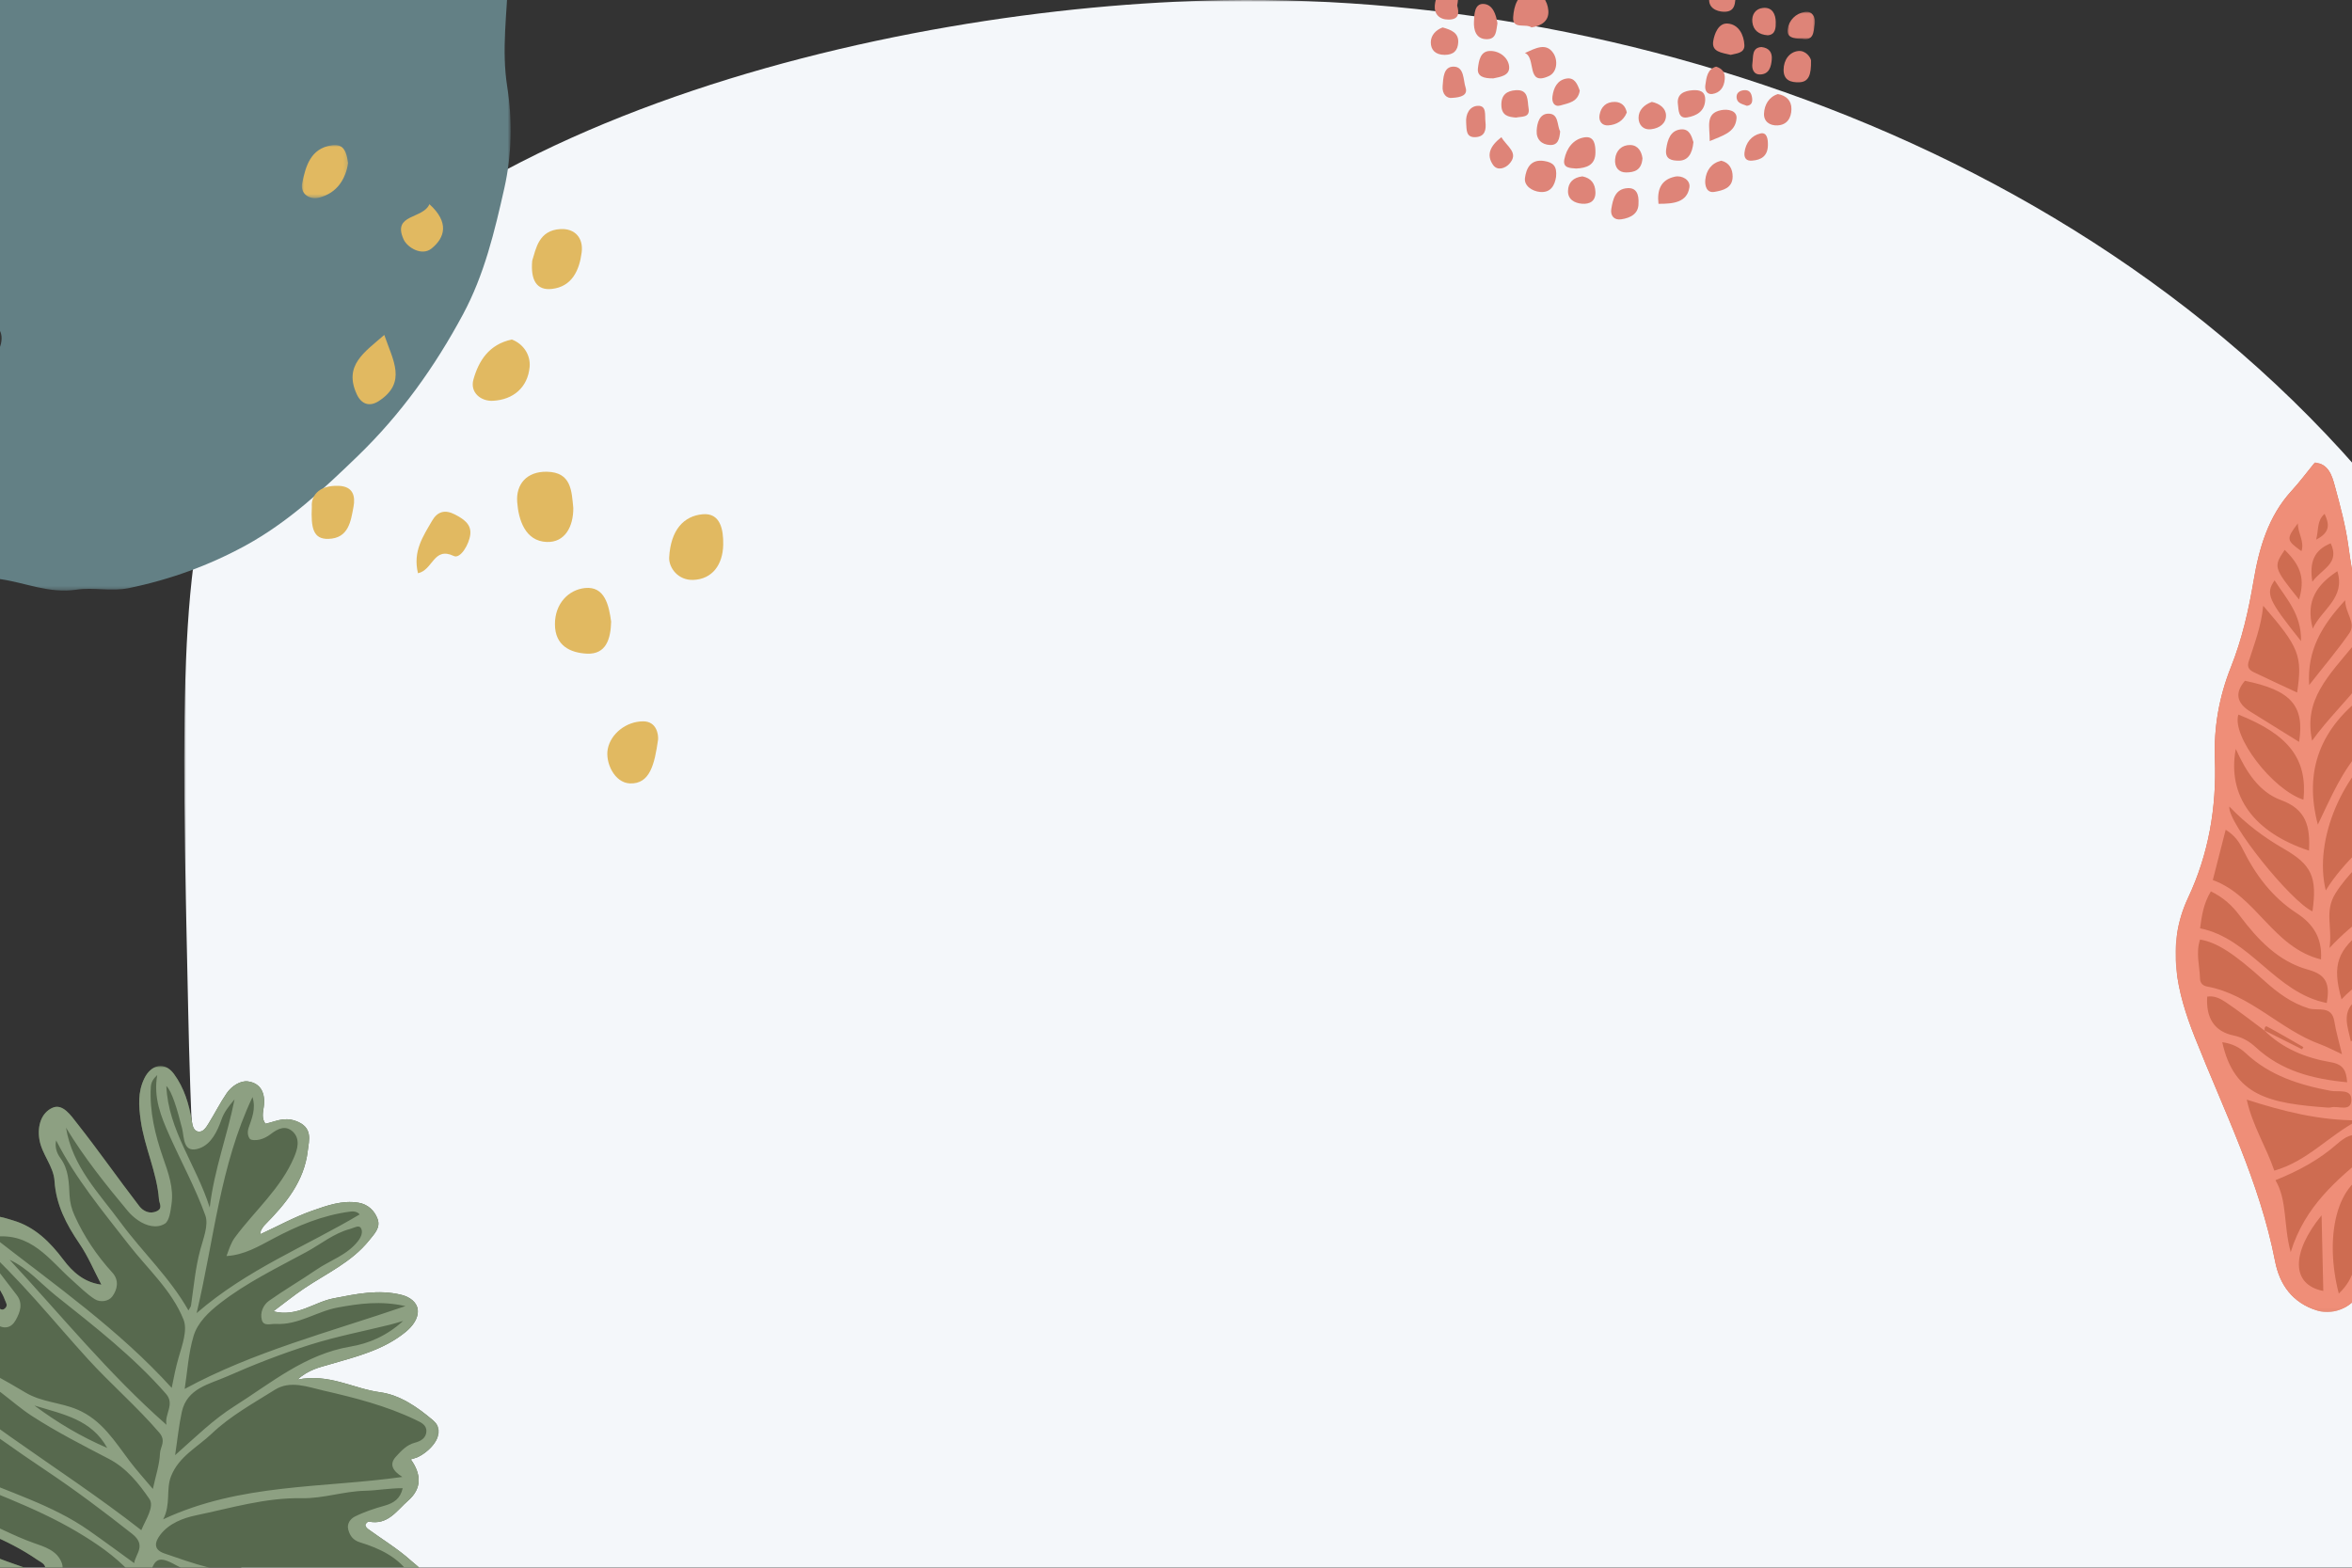 <?xml version="1.0" encoding="UTF-8"?>
<svg width="600px" height="400px" viewBox="0 0 600 400" version="1.1" xmlns="http://www.w3.org/2000/svg" xmlns:xlink="http://www.w3.org/1999/xlink">
    <rect x="0" y="0" width="600" height="400" fill="#333333" stroke="none"/>
    <title>floral-01</title>
    <defs>
        <polygon id="path-1" points="0 0 625 0 625 601 0 601"></polygon>
        <polygon id="path-3" points="0 0 194.288 0 194.288 178.689 0 178.689"></polygon>
        <polygon id="path-5" points="-8.8817842e-16 0 89.793 0 89.793 216.768 -8.8817842e-16 216.768"></polygon>
        <polygon id="path-7" points="0 0 89.793 0 89.793 216.768 0 216.768"></polygon>
        <polygon id="path-9" points="0 0 11.815 0 11.815 13.551 0 13.551"></polygon>
        <polygon id="path-11" points="0 0 157.914 0 157.914 205.392 0 205.392"></polygon>
        <polygon id="path-13" points="0 0 157.914 0 157.914 205.392 0 205.392"></polygon>
        <polygon id="path-15" points="0 0 7 0 7 7 0 7"></polygon>
    </defs>
    <g id="floral-01" stroke="none" stroke-width="1" fill="none" fill-rule="evenodd">
        <g id="Group-154" transform="translate(47, 0)">
            <g id="Group-3" transform="translate(0, 0)">
                <mask id="mask-2" fill="white">
                    <use xlink:href="#path-1"></use>
                </mask>
                <g id="Clip-2"></g>
                <path d="M265.117,0.053 C180.372,1.467 49.255,31.902 11.514,110.112 C-1.667,137.428 -0.775,177.586 1.01,257.901 C1.535,281.508 2.404,315.915 8.513,358.607 C21.202,447.291 29.841,507.665 62.535,542.819 C144.456,630.904 440.374,628.359 566.74,469.776 C635.673,383.268 646.278,260.207 583.247,158.503 C513.851,46.53 378.571,-1.839 265.117,0.053" id="Fill-1" fill="#F4F7FA" mask="url(#mask-2)"></path>
            </g>
        </g>
        <g id="Group-3" transform="translate(-64, -28)">
            <mask id="mask-4" fill="white">
                <use xlink:href="#path-3"></use>
            </mask>
            <g id="Clip-2"></g>
            <path d="M39.468,127.814 C46.293,125.728 53.012,125.007 58.749,121.555 C61.396,119.962 64.294,118.11 64.408,114.421 C64.452,112.983 63.791,111.337 62.361,110.934 C59.486,110.123 56.591,111.044 54.368,112.714 C48.813,116.889 44.547,122.411 39.468,127.814 M26.962,136.006 C17.855,134.231 11.172,129.549 6.954,121.655 C3.539,115.263 2.565,108.199 1.862,101.018 C1.19,94.154 -0.719,87.369 0.287,80.423 C0.823,76.72 1.701,72.984 3.036,69.497 C5.298,63.584 6.5,57.07 11.364,52.44 C17.517,46.583 21.576,38.703 28.61,33.798 C37.223,27.793 44.607,19.81 54.502,15.91 C64.348,12.029 74.395,8.606 84.506,5.353 C95.573,1.792 106.874,1.29 118.145,0.302 C130.161,-0.751 142.185,1.008 153.589,4.62 C162.475,7.434 171.53,10.258 179.634,15.313 C183.166,17.516 187.441,17.705 191.617,17.546 C196.002,17.379 193.677,20.668 193.632,22.194 C193.355,31.479 191.915,40.692 193.386,50.06 C194.743,58.702 194.57,67.536 192.647,76.066 C190.166,87.074 187.565,98.055 182.115,108.204 C174.918,121.607 166.232,133.748 155.28,144.341 C146.447,152.883 137.502,161.246 126.645,167.186 C117.289,172.304 107.351,175.898 96.874,178.051 C92.378,178.975 87.869,177.779 83.468,178.458 C76.669,179.507 70.56,176.698 64.121,175.77 C57.582,174.828 52.219,171.339 46.653,168.379 C43.689,166.804 41.149,164.283 38.491,162.098 C31.652,156.475 28.515,149.164 26.613,140.935 C26.174,139.035 27.072,137.365 26.962,136.006" id="Fill-1" fill="#638085" mask="url(#mask-4)"></path>
        </g>
        <g id="Group-7" transform="translate(555, 118)">
            <g id="Group-3" transform="translate(0, 0)">
                <mask id="mask-6" fill="white">
                    <use xlink:href="#path-5"></use>
                </mask>
                <g id="Clip-2"></g>
                <path d="M40.629,6.047 C41.983,11.036 43.351,16.072 44.051,21.179 C46.367,38.056 50.509,54.276 59.624,68.92 C63.978,75.916 67.271,83.379 68.267,91.629 C68.9,96.865 71.483,101.183 74.354,105.278 C77.254,109.418 79.772,113.748 82.27,118.115 C86.998,126.38 89.639,135.062 87.494,144.641 C86.657,148.379 87.203,151.826 88.414,155.409 C90.05,160.254 90.403,165.168 88.526,170.207 C87.158,173.882 86.171,177.783 86.758,181.816 C87.595,187.574 88.514,193.32 89.381,199.074 C90.279,205.031 88.191,208.637 84.121,211.157 C79.277,214.156 72.175,209.543 68.987,204.286 C65.488,198.517 63.042,192.035 57.998,187.257 C56.468,185.809 54.722,184.535 52.569,185.184 C50.431,185.827 50.602,188.054 50.593,189.717 C50.556,196.966 49.715,204.051 47.333,210.942 C45.852,215.226 40.486,217.727 36.221,216.421 C29.821,214.461 26.541,209.81 25.373,203.781 C21.478,183.666 12.362,165.489 4.909,146.669 C0.361,135.183 -2.565,123.322 3.196,111.059 C8.436,99.908 10.474,88.018 10.024,75.72 C9.725,67.582 11.099,59.791 14.116,52.209 C16.931,45.136 18.616,37.785 19.89,30.226 C21.282,21.963 23.607,13.755 29.585,7.236 C31.683,4.948 33.538,2.439 35.528,-0.001 C39.041,0.391 39.897,3.349 40.629,6.047" id="Fill-1" fill="#CE6C51" mask="url(#mask-6)"></path>
            </g>
            <g id="Group-6">
                <mask id="mask-8" fill="white">
                    <use xlink:href="#path-7"></use>
                </mask>
                <g id="Clip-5"></g>
                <path d="M56.257,179.388 C56.106,179.684 55.956,179.98 55.805,180.277 C57.083,180.905 58.361,181.533 59.639,182.16 L59.992,181.468 C58.747,180.774 57.502,180.081 56.257,179.388 M38.012,13.11 C36.027,14.851 36.523,17.009 35.861,19.685 C39.526,17.805 39.223,15.728 38.012,13.11 M31.192,15.53 C28.181,19.515 28.231,19.852 32.107,22.627 C32.927,20.111 31.157,18.053 31.192,15.53 M39.574,20.628 C35.404,22.314 34.075,25.311 34.888,30.429 C37.353,27.068 41.97,25.834 39.574,20.628 M25.253,30.082 C22.908,33.489 23.563,35.011 32,45.577 C32.133,38.663 28.17,34.684 25.253,30.082 M31.493,34.968 C33.016,29.745 32.048,26.394 27.834,22.307 C24.92,26.611 24.988,26.85 31.493,34.968 M41.268,27.736 C36.083,31.199 33.08,35.245 34.99,42.385 C37.387,37.354 43.37,34.587 41.268,27.736 M37.679,211.395 C37.534,205.023 37.391,198.745 37.24,192.089 C29.46,201.627 29.442,209.795 37.679,211.395 M65.355,187.33 C68.479,194.683 72.831,200.155 77.156,205.63 C78.552,207.397 80.496,207.935 82.645,207.118 C84.918,206.255 84.637,204.223 84.796,201.98 C74.967,202.109 72.827,192.001 65.355,187.33 M34.075,56.795 C37.789,52.047 41.258,47.959 44.311,43.579 C46.148,40.943 43.299,38.589 43.257,35.155 C37.291,41.629 33.502,47.894 34.075,56.795 M19.074,63.579 C23.173,66.117 27.266,68.664 31.501,71.294 C32.966,62.015 29.358,58.096 17.681,55.706 C14.942,58.906 15.687,61.481 19.074,63.579 M46.177,199.076 C46.149,196.64 45.842,194.201 45.555,191.775 C45.006,187.145 48.113,184.174 51.381,180.633 C40.638,182.766 37.993,198.111 41.633,212.057 C45.797,208.145 46.23,203.662 46.177,199.076 M34.819,70.993 C38.858,65.374 43.612,60.911 47.477,55.852 C49.247,53.535 48.114,49.099 45.971,45.963 C38.761,54.72 32.651,60.491 34.819,70.993 M22.347,36.556 C21.858,41.817 20.093,46.253 18.643,50.785 C17.972,52.883 19.608,53.339 20.889,53.96 C24.163,55.547 27.476,57.053 31.003,58.699 C32.392,49.356 31.56,47.185 22.347,36.556 M32.617,86.048 C33.675,75.691 28.885,69.426 16.011,64.328 C14.279,69.861 24.679,83.463 32.617,86.048 M34.915,114.54 C36.155,105.704 34.702,102.653 27.543,98.53 C22.578,95.67 18.007,92.261 13.706,87.79 C13.209,91.963 29.385,111.966 34.915,114.54 M26.883,86.143 C21.308,84.109 17.979,78.916 15.351,73.085 C13.109,85.038 19.922,94.398 34.03,99.042 C34.357,92.925 33.379,88.514 26.883,86.143 M38.787,164.602 C39.056,164.621 39.344,164.633 39.599,164.561 C41.458,164.039 44.825,165.871 44.838,162.597 C44.848,159.712 41.518,160.692 39.569,160.328 C31.592,158.839 24.02,156.451 17.933,150.757 C16.281,149.211 14.441,148.279 11.904,147.922 C14.904,161.629 23.878,163.538 38.787,164.602 M52.42,172.738 C53.1,174.253 54.525,174.938 55.843,175.492 C67.548,180.409 72.29,194.026 85.145,199.863 C84.171,194.733 83.5,191.201 82.783,187.424 C75.214,186.934 70.344,181.343 64.874,176.714 C61.331,173.716 57.39,171.387 52.826,170.056 C51.972,171.195 52.056,171.928 52.42,172.738 M6.245,118.862 C19.194,121.483 25.392,135.309 38.565,137.917 C39.38,133.209 38.583,130.718 33.849,129.429 C26.262,127.364 20.963,121.771 16.361,115.63 C14.451,113.08 12.232,111.007 9.002,109.435 C7.14,112.499 6.692,115.518 6.245,118.862 M49.074,176.421 C47.997,171.161 45.514,170.079 41.242,173.847 C36.671,177.879 31.539,180.673 25.476,183.132 C28.534,188.361 27.462,194.482 29.362,201.481 C33.026,189.679 41.091,183.114 49.074,176.421 M18.147,162.568 C19.605,169.215 23.111,174.615 25.177,180.688 C33.587,178.325 39.135,171.706 46.551,167.855 C36.657,167.89 27.539,165.59 18.147,162.568 M36.285,92.402 C39.631,85.448 42.49,78.554 47.633,73.026 C53.368,66.863 53.351,66.847 48.834,58.909 C36.854,67.709 32.678,78.622 36.285,92.402 M60.687,166.479 C57.979,164.925 55.429,163.07 52.266,162.508 C50.96,162.275 49.587,162.43 49.286,163.88 C49.044,165.045 49.468,166.529 50.894,166.793 C61.419,168.742 67.688,177.363 76.006,182.756 C77.924,184 79.72,184.906 82.456,184.386 C81.811,179.197 83.414,174.288 84.656,168.771 C75.739,172.814 68.077,170.72 60.687,166.479 M30.879,114.989 C24.699,110.975 20.383,105.258 17.145,98.7 C16.234,96.855 15.132,95.18 12.775,93.712 C11.662,98.06 10.611,102.17 9.49,106.548 C20.638,110.569 24.835,123.787 37.094,126.797 C37.434,121.416 35.18,117.782 30.879,114.989 M6.227,131.703 C6.251,132.779 6.923,133.508 7.966,133.699 C19.078,135.73 26.636,144.723 36.885,148.448 C38.512,149.039 40.049,149.878 42.448,150.979 C41.668,147.696 40.901,145.186 40.5,142.619 C39.845,138.426 36.261,140.001 33.994,139.303 C29.536,137.929 26.023,135.299 22.654,132.266 C14.764,125.163 10.584,122.488 6.236,121.72 C5.096,125.245 6.156,128.474 6.227,131.703 M61.417,164.418 C65.547,166.775 69.986,168.164 74.564,168.387 C81.845,168.74 87.89,166.04 84.533,155.779 C84.032,154.247 83.34,152.777 82.639,151.037 C77.395,154.427 71.746,155.454 65.91,156.118 C60.23,156.764 54.254,156.193 49.062,159.606 C54.229,158.792 57.632,162.258 61.417,164.418 M55.166,90.204 C61.762,82.28 61.723,78.031 54.207,70.803 C42.601,79.027 35.157,96.309 38.309,109.195 C43.074,101.447 49.886,96.547 55.166,90.204 M58.818,108.391 C65.029,103.869 67.185,99.38 65.076,92.112 C64.213,89.136 63.403,86.143 62.163,81.709 C58.581,94.83 46.927,100.096 40.785,109.947 C37.903,114.568 40.052,118.428 39.257,123.881 C45.644,116.952 52.501,112.991 58.818,108.391 M54.782,131.265 C51.449,132.955 48.533,135.054 45.774,137.436 C42.304,140.431 43.955,144.054 44.703,147.72 C52.994,141.827 63.097,140.575 71.743,135.846 C75.819,133.617 78.613,130.637 80.667,126.754 C81.792,124.625 80.082,122.86 79.248,121.095 C78.386,119.272 77.183,117.61 75.799,115.334 C71.386,124.73 62.536,127.334 54.782,131.265 M63.661,123.772 C76.053,116.243 76.439,113.626 67.909,101.286 C63.814,109.999 55.212,113.662 48.248,119.081 C41.428,124.388 39.785,127.987 42.33,136.977 C48.552,130.311 56.677,128.016 63.661,123.772 M70.588,153.334 C82.145,151.396 85.805,146.26 84.523,134.652 C84.305,132.687 84.086,130.606 82.737,128.88 C76.16,138.861 65.549,142.027 55.173,145.195 C48.196,147.325 44.765,150.995 46.995,156.54 C54.864,154.33 62.84,154.634 70.588,153.334 M12.648,137.617 C11.372,136.769 9.802,135.988 8.063,136.296 C7.712,141.771 9.914,145.199 14.814,146.213 C17.084,146.683 18.856,147.74 20.466,149.228 C26.978,155.244 34.963,157.319 43.766,158.143 C43.564,155.201 42.79,153.572 39.609,153.03 C33.25,151.946 27.33,149.591 22.619,144.896 C25.832,146.506 29.046,148.117 32.259,149.727 C32.373,149.542 32.486,149.356 32.6,149.17 C29.518,147.403 26.464,145.585 23.325,143.924 C22.855,143.674 22.546,144.431 22.778,145.029 C19.415,142.538 16.128,139.932 12.648,137.617 M40.629,6.048 C41.983,11.037 43.351,16.073 44.051,21.18 C46.367,38.056 50.509,54.277 59.624,68.921 C63.978,75.917 67.27,83.38 68.267,91.629 C68.9,96.866 71.483,101.184 74.353,105.279 C77.254,109.418 79.771,113.748 82.269,118.116 C86.997,126.381 89.638,135.062 87.493,144.641 C86.657,148.379 87.203,151.826 88.413,155.409 C90.05,160.254 90.403,165.168 88.526,170.208 C87.158,173.883 86.171,177.784 86.757,181.817 C87.595,187.575 88.513,193.321 89.381,199.075 C90.278,205.032 88.191,208.638 84.12,211.158 C79.277,214.157 72.174,209.544 68.986,204.286 C65.488,198.517 63.042,192.035 57.997,187.258 C56.468,185.809 54.722,184.536 52.569,185.184 C50.431,185.827 50.602,188.055 50.593,189.718 C50.556,196.967 49.715,204.052 47.333,210.943 C45.851,215.227 40.486,217.727 36.221,216.421 C29.821,214.461 26.54,209.81 25.373,203.782 C21.477,183.667 12.361,165.49 4.909,146.67 C0.361,135.184 -2.566,123.323 3.196,111.059 C8.435,99.909 10.473,88.019 10.023,75.721 C9.725,67.582 11.099,59.792 14.116,52.21 C16.931,45.137 18.616,37.785 19.89,30.227 C21.282,21.963 23.607,13.756 29.585,7.237 C31.682,4.949 33.537,2.439 35.528,-0 C39.041,0.392 39.896,3.349 40.629,6.048" id="Fill-4" fill="#EF8E78" mask="url(#mask-8)"></path>
            </g>
        </g>
        <g id="Group-24" transform="translate(77, 37)">
            <path d="M69.249,92.603 C69.289,97.38 67.106,101.458 62.471,101.284 C56.964,101.077 55.273,95.616 54.937,91.096 C54.602,86.581 57.335,83.272 62.499,83.365 C68.756,83.477 68.812,88.215 69.249,92.603" id="Fill-1" fill="#E1B961"></path>
            <path d="M78.904,121.633 C78.783,126.019 77.636,130.038 72.663,129.779 C68.541,129.563 64.577,127.797 64.566,122.284 C64.555,116.963 68.063,113.48 72.225,113.038 C77.282,112.502 78.348,117.477 78.904,121.633" id="Fill-3" fill="#E1B961"></path>
            <path d="M93.7,105.324 C94.076,98.17 97.453,94.656 102.231,94.214 C106.801,93.791 107.562,98.178 107.493,101.98 C107.402,107.009 104.773,110.783 99.857,110.965 C95.939,111.11 93.64,107.85 93.7,105.324" id="Fill-5" fill="#E1B961"></path>
            <path d="M53.575,49.628 C56.556,50.755 58.389,53.612 58.11,56.636 C57.626,61.871 53.934,64.982 48.768,65.263 C45.667,65.432 42.85,63.135 43.771,59.842 C45.096,55.106 47.717,50.857 53.575,49.628" id="Fill-7" fill="#E1B961"></path>
            <path d="M58.772,29.505 C59.723,26.513 60.397,21.727 66.011,21.446 C69.69,21.262 71.86,23.747 71.386,27.413 C70.801,31.94 68.929,36.167 63.74,36.725 C59.876,37.14 58.321,34.443 58.772,29.505" id="Fill-9" fill="#E1B961"></path>
            <path d="M90.875,151.715 C89.983,157.929 88.842,163.089 83.698,162.891 C79.752,162.74 77.359,157.582 78.044,154.087 C78.804,150.202 82.763,147.055 87.071,147.053 C90.549,147.052 90.982,150.473 90.875,151.715" id="Fill-11" fill="#E1B961"></path>
            <path d="M21.031,48.457 C23.253,54.959 26.872,60.575 19.656,65.313 C17.175,66.943 15.134,66.034 14.011,63.589 C10.615,56.201 15.954,52.903 21.031,48.457" id="Fill-13" fill="#E1B961"></path>
            <path d="M29.629,109.265 C28.257,103.645 30.966,99.791 33.233,95.861 C34.575,93.533 36.491,92.944 39.038,94.265 C41.212,95.391 43.259,96.712 42.973,99.344 C42.692,101.932 40.426,105.658 38.769,104.865 C33.599,102.39 33.48,108.437 29.629,109.265" id="Fill-15" fill="#E1B961"></path>
            <path d="M2.551,92.267 C2.349,89.916 3.918,86.755 9.415,86.964 C13.115,87.105 13.682,89.641 13.184,92.296 C12.49,95.995 11.945,100.358 6.772,100.496 C2.957,100.598 2.278,97.843 2.551,92.267" id="Fill-17" fill="#E1B961"></path>
            <g id="Group-21" transform="translate(0, 0)">
                <mask id="mask-10" fill="white">
                    <use xlink:href="#path-9"></use>
                </mask>
                <g id="Clip-20"></g>
                <path d="M11.815,4.609 C11.142,8.779 8.956,12.196 4.567,13.388 C2,14.085 -0.516,12.493 0.092,9.66 C0.989,5.475 2.164,0.916 7.58,0.07 C10.84,-0.44 11.374,1.898 11.815,4.609" id="Fill-19" fill="#E1B961" mask="url(#mask-10)"></path>
            </g>
            <path d="M32.55,15.1 C37.648,19.726 36.524,23.621 33.102,26.399 C30.595,28.433 26.89,26.135 25.956,24.074 C22.993,17.531 30.891,18.966 32.55,15.1" id="Fill-22" fill="#E1B961"></path>
        </g>
        <g id="Group-7" transform="translate(-46, 272)">
            <g id="Group-3">
                <mask id="mask-12" fill="white">
                    <use xlink:href="#path-11"></use>
                </mask>
                <g id="Clip-2"></g>
                <path d="M121.023,168.373 C123.158,170.799 125.213,173.301 127.446,175.634 C131.863,180.248 136.159,184.823 135.079,192.04 C134.813,193.823 133.912,195.078 133.283,195.915 C129.168,197.075 126.067,195.04 122.684,194.025 C120.452,193.355 121.045,196.023 120.215,197.071 C117.745,200.188 114.183,199.428 111.517,195.286 C109.112,191.551 108.088,187.136 105.255,183.547 C102.161,179.628 99.141,177.241 93.519,177.097 C85.349,176.887 82.797,174.74 81.421,168.67 C80.963,166.646 79.785,164.771 78.827,162.884 C78.416,162.076 77.608,160.736 77.182,160.809 C76.06,161.001 76.119,162.369 75.9,163.328 C73.21,175.134 72.177,187.337 67.746,198.714 C66.65,201.528 65.996,205.433 61.641,205.392 C56.475,205.344 58.375,201.715 59.243,199.509 C63.497,188.692 66.676,177.636 67.746,166.03 C67.857,164.822 69.126,159.753 67.489,158.071 C65.436,155.961 63.006,156.262 61.072,158.16 C56.344,162.803 50.535,165.921 45.28,169.813 C39.221,174.302 32.451,177.423 25.781,180.758 C22.455,182.421 18.771,183.534 15.582,181.007 C11.089,177.447 11.823,172.465 13.352,167.779 C15.067,162.52 19.667,160.141 24.296,157.959 C25.133,157.564 26.173,157.135 26.094,156.198 C26.046,155.623 25.103,155.044 24.464,154.611 C20.416,151.864 15.425,151.975 11.034,150.231 C6.891,148.585 4.047,146.625 5.36,141.182 C6.477,136.555 2.492,133.122 0.796,129.181 C-1.287,124.339 0.81,119.986 6.002,118.76 C18.565,115.795 30.12,118.943 41.501,123.933 C45.694,125.772 50.07,127.203 54.391,128.741 C55.405,129.102 57.01,129.386 57.421,128.44 C57.96,127.198 56.338,126.55 55.472,125.952 C47.832,120.68 39.138,117.732 30.524,114.536 C25.846,112.801 21.415,110.414 18.812,105.664 C17.038,102.428 13.825,100.47 11.096,98.171 C8.729,96.179 7.289,93.765 7.218,90.969 C7.066,84.957 11.563,87.374 14.402,87.679 C17.579,88.02 20.657,89.202 23.822,89.78 C24.947,89.985 26.199,89.495 27.983,89.237 C24.835,85.598 22.995,81.92 18.897,79.654 C15.107,77.557 13.131,73.225 12.096,68.957 C11.621,66.997 13.65,65.663 15.192,64.938 C16.4,64.371 18.003,63.878 19.531,64.832 C25.178,68.357 30.854,71.837 36.562,75.261 C37.349,75.732 38.381,75.795 40.005,76.24 C37.437,71.693 34.031,69.303 30.014,67.403 C26.66,65.817 23.649,63.503 22.576,59.74 C22.152,58.256 22.226,56.096 23.755,55.101 C26.283,53.456 29.118,54.162 31.834,54.886 C36.791,56.206 41.008,59.036 45.372,61.562 C45.993,61.921 46.549,62.554 47.325,61.795 C48.087,61.049 47.499,60.357 47.256,59.692 C46.015,56.293 43.385,53.854 41.168,51.153 C38.41,47.795 37.04,44.306 39.95,40.484 C42.611,36.99 46.307,38.497 49.426,39.426 C54.904,41.06 58.799,44.933 62.208,49.476 C64.551,52.599 67.523,55.23 71.862,55.788 C69.992,52.227 68.469,48.543 66.271,45.319 C62.919,40.403 60.302,35.43 59.906,29.285 C59.665,25.56 56.678,22.546 56.053,18.739 C55.477,15.227 56.566,11.909 59.402,10.651 C62.035,9.484 64.141,12.702 65.663,14.629 C71.127,21.55 76.174,28.797 81.556,35.785 C82.484,36.989 84.186,37.899 86.02,37.03 C87.589,36.287 86.636,35.086 86.556,34.021 C86.028,27.048 82.839,20.692 81.891,13.821 C81.393,10.215 81.108,6.712 82.815,3.175 C84.527,-0.373 87.99,-1.204 90.352,1.998 C92.977,5.555 94.243,9.746 94.934,14.084 C95.119,15.248 95.383,16.531 96.543,16.725 C97.836,16.941 98.596,15.649 99.21,14.665 C100.801,12.11 102.146,9.394 103.848,6.921 C105.099,5.103 107.348,3.657 109.272,3.928 C112.646,4.403 113.761,7.087 113.276,10.47 C113.079,11.851 112.708,13.368 113.711,14.719 C116.218,14.219 118.317,12.924 121.37,13.989 C125.964,15.592 124.816,18.973 124.505,21.658 C123.605,29.414 118.86,35.184 113.563,40.529 C113.184,40.912 112.892,41.392 112.615,41.86 C112.489,42.074 112.501,42.368 112.39,42.928 C116.933,40.828 121.142,38.503 125.615,36.932 C129.385,35.608 133.323,34.173 137.485,34.881 C139.842,35.282 141.543,36.878 142.326,39.031 C143.134,41.252 141.487,42.831 140.197,44.448 C135.734,50.039 129.282,52.905 123.554,56.772 C120.957,58.526 118.512,60.506 115.719,62.592 C121.786,64.154 126.084,60.238 131.077,59.277 C136.873,58.162 142.571,56.912 148.481,58.406 C150.622,58.948 152.39,60.332 152.57,62.215 C152.779,64.395 151.23,66.414 149.478,67.849 C143.8,72.5 136.829,74.16 129.994,76.16 C127.481,76.896 124.818,77.425 121.855,80.015 C129.91,78.36 136.094,82.312 142.903,83.228 C148.058,83.922 152.524,87.052 156.502,90.433 C160.068,93.464 156.166,98.01 152.689,99.729 C152.201,99.971 151.65,100.085 150.793,100.37 C153.482,104.089 153.667,107.786 150.142,110.856 C147.25,113.376 144.945,117.238 140.088,116.233 C139.84,116.182 139.22,116.774 139.2,117.093 C139.178,117.439 139.585,117.916 139.928,118.166 C143.593,120.833 147.522,123.201 150.866,126.219 C152.551,127.74 155.172,129.283 154.915,132.13 C154.467,137.077 151.219,139.096 146.127,137.804 C144.614,137.42 143.2,136.937 141.554,136.963 C139.695,136.992 137.133,135.89 136.597,138.191 C136.08,140.414 138.466,141.944 140.083,143.501 C142.766,146.084 146.803,147.28 147.872,151.556 C148.727,154.976 147.869,157.186 144.398,158.117 C142.698,158.572 141.765,159.375 143.295,160.868 C145.382,162.903 145.713,165.9 144.516,167.596 C143.101,169.599 140.341,170.609 137.318,170.796 C131.783,171.138 126.975,168.577 121.023,168.373" id="Fill-1" fill="#57694E" mask="url(#mask-12)"></path>
            </g>
            <g id="Group-6">
                <mask id="mask-14" fill="white">
                    <use xlink:href="#path-13"></use>
                </mask>
                <g id="Clip-5"></g>
                <path d="M54.773,86.626 C60.815,91.1 66.651,94.561 73.358,97.453 C69.312,90.165 62.227,88.893 54.773,86.626 M99.499,36.097 C100.695,26.155 103.981,17.87 105.829,8.512 C104.165,10.487 103.138,11.845 102.49,13.688 C101.456,16.629 99.912,19.883 96.96,20.962 C92.641,22.54 93.022,18.214 92.462,15.975 C91.264,11.185 89.85,6.362 88.433,5.094 C88.931,16.442 95.99,25.053 99.499,36.097 M48.456,49.433 C61.614,63.602 73.757,78.604 88.48,91.554 C87.888,88.849 90.683,86.316 88.353,83.652 C80.043,74.147 70.112,66.443 60.3,58.631 C56.413,55.537 53.138,51.604 48.456,49.433 M90.677,99.287 C95.868,94.672 100.409,90.209 105.811,86.793 C115.204,80.851 123.816,73.544 135.365,71.594 C140.042,70.804 144.601,68.906 148.839,65.043 C147.278,65.494 146.457,65.761 145.619,65.968 C138.756,67.663 131.782,69.001 125.058,71.128 C117.873,73.4 110.805,76.149 103.912,79.199 C99.41,81.189 93.716,82.187 92.385,88.244 C91.623,91.712 91.281,95.274 90.677,99.287 M130.046,191.996 C115.763,174.435 100.966,157.229 80.537,146.723 C79.945,149.423 83.401,154.579 87.51,156.512 C91.442,158.363 95.526,160.187 98.919,162.826 C106.413,168.654 110.766,176.763 113.903,185.595 C115.084,188.918 116.537,192.143 117.91,195.523 C120.263,186.837 126.272,194.371 130.046,191.996 M115.588,195.518 C113.918,191.109 112.428,187.32 111.043,183.494 C107.927,174.881 102.948,167.461 94.996,162.939 C89.239,159.665 83.001,157.384 79.704,151.038 C78.177,152.731 77.218,155.37 78.296,156.439 C80.752,158.872 81.507,161.815 82.138,164.801 C83.918,173.228 89.6,176.732 97.748,174.109 C99.249,173.626 100.525,173.862 101.775,174.939 C106.594,179.092 108.559,185.032 111.495,190.352 C112.475,192.127 113.165,194.029 115.588,195.518 M75.129,143.661 C75.303,140.988 78.272,138.875 73.844,137.232 C66.484,134.502 59.078,135.76 51.66,135.931 C41.724,136.159 31.805,138.301 21.852,136.389 C16.502,135.361 11.152,134.248 5.901,132.089 C10.443,135.054 8.325,138.947 7.429,142.645 C8.255,142.465 9.043,142.02 9.434,142.25 C16.155,146.192 23.216,144.827 30.323,143.853 C38.142,142.782 44.98,138.481 52.917,137.597 C61.099,136.686 68.763,136.46 75.129,143.661 M16.296,177.139 C19.233,179.545 21.006,180.046 24.232,178.788 C37.816,173.486 47.85,163.101 59.578,155.172 C64.106,152.11 66.517,150.304 70.072,156.214 C70.609,155.14 71.18,154.104 71.656,153.025 C72.983,150.02 73.959,147.487 69.023,146.683 C58.391,144.95 50.983,150.545 43.944,157.091 C39.34,161.373 35.38,166.502 30.303,170.074 C26.256,172.92 22.337,176.543 16.296,177.139 M86.112,2.308 C85.097,3.236 84.543,4.141 84.472,5.349 C84.117,11.575 85.584,17.606 87.569,23.316 C88.954,27.303 90.35,31.07 89.748,35.268 C89.496,37.022 89.21,39.514 88.049,40.23 C85.978,41.507 83.335,40.819 81.219,39.362 C80.264,38.705 79.359,37.909 78.621,37.021 C72.978,30.249 67.474,23.372 62.839,15.732 C64.457,25.657 71.219,32.378 76.754,39.907 C82.322,47.479 89.293,53.917 94.073,62.36 C94.418,61.717 94.68,61.429 94.728,61.109 C95.419,56.346 95.837,51.551 97.094,46.865 C97.865,43.993 99.267,40.567 98.383,38.11 C95.858,31.091 92.23,24.476 89.189,17.633 C87.088,12.906 85.094,8.095 86.112,2.308 M143.052,155.546 C124.803,143.569 103.662,139.889 83.325,134.04 C82.45,136.547 83.059,138.999 85.668,140.685 C91.308,144.328 97.784,146.144 104.103,147.827 C110.379,149.499 116.674,150.984 122.692,153.457 C129.944,156.436 135.365,162.205 142.119,165.974 C142.343,164.924 141.945,163.927 141.56,162.672 C140.922,160.588 134.431,157.094 142.333,155.887 C142.523,155.857 142.696,155.718 143.052,155.546 M148.302,133.884 C148.23,133.655 148.226,133.464 148.143,133.417 C147.785,133.211 147.395,133.061 147.03,132.868 C142.755,130.612 138.266,130.826 133.596,131.223 C128.625,131.646 123.585,131.466 118.582,131.295 C109.219,130.976 99.644,132.246 90.88,127.353 C86.326,124.809 85.177,125.494 83.933,131.214 C104.055,139.214 126.493,141.374 145.178,153.902 C144.754,152.3 144.304,150.677 143.25,149.72 C140.293,147.035 137.168,144.512 133.956,142.134 C130.388,139.493 130.487,137.802 134.44,135.795 C138.831,133.566 143.672,135.085 148.302,133.884 M82.132,140.771 C82.005,141.994 81.218,143.281 82.612,144.821 C85.216,147.696 88.439,149.666 91.748,151.395 C99.608,155.503 106.019,161.333 111.707,167.939 C118.099,175.362 125.585,181.804 131.236,189.945 C130.178,187.859 132.055,185.868 130.675,183.472 C127.733,178.36 122.648,175.644 118.947,171.47 C117.084,169.37 116.803,167.26 119.257,165.139 C122.549,162.29 125.064,164.755 127.721,166.14 C131.588,168.155 135.514,169.253 139.933,167.923 C137.694,164.887 134.248,164.078 131.849,161.855 C125.763,156.216 118.293,153.221 110.475,151.372 C100.535,149.022 90.671,146.743 82.132,140.771 M16.659,68.254 C36.367,88.467 60.544,101.589 82.046,118.43 C83.147,115.745 85.469,112.431 84.109,110.453 C81.412,106.531 78.32,102.604 73.775,100.237 C67.115,96.769 60.389,93.341 54.102,89.263 C48.618,85.707 44.319,80.62 37.602,78.599 C30.419,76.438 25.123,70.11 16.659,68.254 M15.889,175.481 C25.445,171.606 32.944,165.289 39.949,158.275 C49.416,148.796 59.312,140.547 75.138,146.573 C71.734,143.656 69.531,140.632 65.812,139.859 C58.416,138.32 51.127,139.592 44.142,141.897 C33.327,145.468 22.642,149.228 10.684,145.545 C11.164,146.126 11.351,146.594 11.646,146.675 C15.951,147.857 20.238,149.149 24.601,150.078 C27.933,150.787 31.076,153.025 30.959,155.122 C30.709,159.572 27.078,161.128 23.919,162.475 C18.985,164.577 14.959,170.25 15.889,175.481 M137.74,37.87 C137.401,37.401 136.643,36.973 135.367,37.139 C128.306,38.056 121.894,40.733 115.675,44.049 C111.939,46.041 108.24,48.231 103.785,48.481 C104.448,46.689 104.894,45.141 105.939,43.724 C110.989,36.885 117.678,31.222 121.05,23.202 C121.886,21.214 122.656,18.62 120.737,16.785 C118.858,14.989 116.856,15.981 115.031,17.391 C114.227,18.012 113.246,18.526 112.266,18.76 C111.433,18.959 110.04,19.007 109.701,18.54 C109.255,17.921 109.026,16.963 109.43,15.745 C110.194,13.443 111.347,10.996 110.413,7.917 C102.094,25.482 100.63,44.24 96.16,63.045 C109.144,51.808 124.043,46.033 137.74,37.87 M149.445,61.255 C143.069,59.851 137.69,60.608 132.203,61.608 C126.787,62.595 122.088,66.148 116.347,65.802 C115.061,65.724 113.275,66.488 112.805,64.823 C112.278,62.961 113.117,60.967 114.66,59.875 C118.573,57.108 122.731,54.69 126.688,51.981 C130.245,49.545 134.571,48.241 137.353,44.642 C138.183,43.569 138.643,42.25 138.055,41.325 C137.52,40.48 136.263,41.32 135.29,41.579 C131.132,42.683 127.841,45.454 124.178,47.439 C116.656,51.517 108.885,55.256 102.081,60.563 C99.206,62.805 96.412,65.465 95.388,68.862 C94.056,73.282 93.797,78.024 93.114,82.39 C110.555,72.91 129.791,67.977 149.445,61.255 M80.225,126.839 C80.576,124.45 83.451,122.312 79.684,119.342 C72.525,113.698 65.276,108.249 57.69,103.173 C42.283,92.865 27.413,81.829 14.678,69.118 C14.803,69.889 15.034,71.413 16.279,72.787 C20.515,77.467 25.14,81.724 29.898,85.853 C31.654,87.379 32.505,89.299 31.404,91.467 C30.517,93.217 28.64,93.177 26.962,92.929 C25.018,92.642 23.049,92.328 21.189,91.724 C17.727,90.599 14.265,89.674 10.162,89.633 C11.543,91.504 12.927,92.405 14.495,93.203 C22.137,97.09 29.965,100.558 37.776,104.086 C48.114,108.755 59.197,111.874 68.629,118.472 C72.436,121.134 76.165,123.904 80.225,126.839 M44.282,43.603 C60.075,55.916 76.329,67.264 89.802,82.125 C90.35,79.382 90.846,76.872 91.564,74.38 C92.469,71.25 93.882,67.39 92.829,64.735 C89.873,57.278 83.692,51.807 78.819,45.541 C72.165,36.988 65.239,28.654 60.328,18.981 C59.94,20.571 60.431,22.168 61.406,23.493 C63.532,26.381 63.578,29.731 63.748,33.043 C63.843,34.86 64.275,36.495 65.023,38.155 C67.451,43.537 70.686,48.351 74.659,52.705 C76.448,54.666 75.951,57.008 74.659,58.781 C73.716,60.077 71.547,60.389 70.127,59.461 C68.01,58.077 66.192,56.224 64.284,54.528 C58.553,49.434 53.977,42.319 44.282,43.603 M148.731,107.719 C145.404,107.694 142.268,108.302 139.091,108.375 C133.727,108.498 128.375,110.375 123.04,110.273 C113.694,110.096 104.906,112.795 95.986,114.645 C92.812,115.303 89.106,116.67 86.876,119.625 C85.599,121.317 84.909,123.335 87.959,124.374 C95.338,126.89 102.531,129.659 110.688,129.131 C118.538,128.623 126.472,129.518 134.345,129.193 C138.51,129.021 142.537,128.571 146.458,130.325 C148.159,131.085 149.867,131.829 152.072,132.801 C151.487,131.543 151.215,130.712 150.751,130.008 C147.674,125.342 142.946,123.11 137.853,121.536 C136.107,120.997 135.286,119.922 134.844,118.296 C134.406,116.692 135.523,115.463 136.458,114.991 C138.864,113.774 141.482,112.91 144.094,112.184 C146.46,111.525 148.126,110.389 148.731,107.719 M40.406,44.772 C40.967,46.046 41.072,46.507 41.334,46.848 C44.312,50.727 47.34,54.564 50.294,58.46 C51.911,60.594 51.138,62.794 50.029,64.795 C48.855,66.917 47.068,67.189 44.989,65.93 C39.88,62.835 34.739,59.797 29.136,57.643 C27.552,57.034 25.723,55.819 24.767,58.174 C24.038,59.97 25.293,61.289 26.823,62.319 C31.657,65.568 36.446,68.886 41.252,72.177 C42.297,72.894 42.98,73.883 42.763,75.149 C42.456,76.937 43.138,78.299 44.647,78.913 C46.066,79.492 51.136,82.497 52.539,83.334 C56.617,85.766 61.383,85.829 65.656,87.621 C72.019,90.291 75.288,95.823 79.147,100.902 C80.885,103.19 82.826,105.325 84.996,107.911 C85.737,104.471 86.704,101.675 86.811,98.847 C86.874,97.179 88.463,95.678 86.624,93.534 C80.921,86.888 74.278,81.188 68.412,74.748 C59.423,64.881 51.157,54.353 40.406,44.772 M148.643,104.845 C146.238,103.328 145.185,101.679 147,99.675 C148.312,98.225 149.762,96.636 151.835,96.11 C153.436,95.705 154.736,94.856 154.772,93.169 C154.805,91.492 153.281,90.88 151.952,90.243 C144.47,86.659 136.476,84.634 128.462,82.792 C124.424,81.864 120.041,80.134 116.091,82.616 C110.575,86.083 104.784,89.259 100.034,93.779 C96.41,97.228 91.636,99.591 89.638,104.664 C88.294,108.072 89.632,111.8 87.63,115.655 C107.344,106.444 128.302,107.726 148.643,104.845 M11.601,94.367 C13.838,95.869 16.105,97.326 18.3,98.887 C19.936,100.051 22.445,100.553 22.224,103.314 C21.831,108.236 25.947,109.227 28.976,111.141 C32.127,113.134 35.867,113.615 39.242,114.972 C44.413,117.051 49.285,119.814 54.587,121.691 C57.328,122.662 60.59,123.584 61.773,126.825 C62.328,128.344 61.7,130.018 60.477,131.049 C58.279,132.903 55.606,132.574 53.161,131.753 C44.638,128.891 36.888,124.167 28.197,121.593 C21.13,119.501 14.18,119.156 7.224,121.23 C5.593,121.716 2.672,123.226 4.048,125.821 C6.375,130.209 11.039,131.761 15.422,133.009 C26.802,136.249 38.446,134.611 49.971,134.062 C59.31,133.616 68.686,131.523 77.267,136.394 C77.825,134.994 78.471,133.826 78.734,132.578 C78.974,131.448 80.329,130.383 79.1,129.075 C75.186,124.908 70.507,121.717 65.642,118.833 C54.717,112.357 42.648,108.364 31.07,103.321 C24.558,100.485 18.23,97.351 11.601,94.367 M121.022,168.373 C123.159,170.798 125.213,173.301 127.445,175.633 C131.863,180.248 136.159,184.822 135.079,192.04 C134.812,193.823 133.912,195.077 133.284,195.915 C129.168,197.074 126.067,195.04 122.683,194.024 C120.453,193.355 121.046,196.023 120.216,197.07 C117.745,200.188 114.183,199.427 111.516,195.286 C109.112,191.551 108.088,187.135 105.254,183.547 C102.16,179.628 99.141,177.24 93.519,177.096 C85.349,176.887 82.797,174.739 81.421,168.669 C80.963,166.646 79.785,164.771 78.826,162.884 C78.415,162.075 77.609,160.736 77.181,160.809 C76.059,161.001 76.118,162.368 75.9,163.328 C73.21,175.134 72.177,187.336 67.746,198.713 C66.65,201.528 65.996,205.432 61.641,205.392 C56.475,205.343 58.376,201.715 59.242,199.509 C63.498,188.691 66.675,177.635 67.746,166.03 C67.856,164.821 69.126,159.752 67.489,158.07 C65.436,155.961 63.007,156.261 61.072,158.16 C56.343,162.802 50.535,165.921 45.281,169.813 C39.221,174.302 32.452,177.422 25.78,180.758 C22.456,182.421 18.77,183.533 15.582,181.007 C11.088,177.446 11.823,172.465 13.351,167.779 C15.066,162.52 19.668,160.141 24.296,157.959 C25.134,157.564 26.172,157.135 26.095,156.197 C26.046,155.623 25.104,155.044 24.465,154.611 C20.416,151.863 15.425,151.974 11.034,150.231 C6.891,148.585 4.048,146.625 5.361,141.182 C6.478,136.554 2.493,133.121 0.796,129.181 C-1.288,124.339 0.809,119.986 6.002,118.76 C18.564,115.794 30.119,118.943 41.501,123.933 C45.694,125.772 50.069,127.203 54.391,128.74 C55.406,129.102 57.01,129.385 57.42,128.439 C57.961,127.198 56.337,126.55 55.471,125.952 C47.833,120.68 39.138,117.732 30.523,114.536 C25.846,112.8 21.416,110.414 18.811,105.664 C17.038,102.428 13.825,100.469 11.095,98.171 C8.729,96.179 7.29,93.765 7.218,90.968 C7.066,84.957 11.563,87.374 14.402,87.678 C17.579,88.02 20.657,89.201 23.822,89.779 C24.947,89.985 26.198,89.495 27.983,89.237 C24.835,85.598 22.994,81.92 18.898,79.653 C15.107,77.557 13.132,73.224 12.097,68.957 C11.62,66.997 13.65,65.663 15.191,64.938 C16.399,64.37 18.003,63.878 19.532,64.832 C25.177,68.356 30.854,71.836 36.562,75.26 C37.349,75.732 38.382,75.794 40.005,76.24 C37.437,71.692 34.031,69.303 30.015,67.403 C26.66,65.816 23.649,63.503 22.576,59.739 C22.151,58.255 22.226,56.096 23.756,55.1 C26.282,53.455 29.117,54.162 31.834,54.885 C36.791,56.206 41.008,59.035 45.373,61.562 C45.992,61.921 46.55,62.554 47.325,61.795 C48.087,61.049 47.499,60.356 47.257,59.692 C46.016,56.293 43.385,53.854 41.167,51.153 C38.41,47.794 37.041,44.306 39.95,40.484 C42.611,36.989 46.306,38.496 49.425,39.426 C54.904,41.059 58.798,44.932 62.208,49.475 C64.552,52.598 67.522,55.23 71.862,55.787 C69.993,52.226 68.469,48.543 66.27,45.319 C62.919,40.403 60.303,35.429 59.906,29.285 C59.666,25.56 56.678,22.546 56.053,18.738 C55.477,15.227 56.566,11.909 59.401,10.651 C62.035,9.483 64.141,12.701 65.662,14.629 C71.126,21.549 76.174,28.797 81.556,35.784 C82.484,36.989 84.186,37.899 86.019,37.03 C87.59,36.286 86.636,35.086 86.555,34.021 C86.028,27.048 82.84,20.692 81.891,13.821 C81.394,10.215 81.108,6.711 82.814,3.174 C84.526,-0.373 87.99,-1.204 90.353,1.998 C92.977,5.554 94.243,9.745 94.933,14.084 C95.118,15.247 95.382,16.531 96.543,16.725 C97.835,16.941 98.597,15.649 99.21,14.664 C100.8,12.11 102.145,9.394 103.847,6.92 C105.1,5.103 107.347,3.657 109.272,3.928 C112.645,4.402 113.761,7.086 113.276,10.47 C113.079,11.851 112.707,13.367 113.71,14.718 C116.219,14.218 118.317,12.924 121.37,13.989 C125.965,15.591 124.817,18.973 124.504,21.657 C123.605,29.413 118.859,35.184 113.564,40.528 C113.184,40.911 112.891,41.392 112.615,41.86 C112.49,42.073 112.501,42.368 112.389,42.927 C116.933,40.828 121.141,38.502 125.615,36.932 C129.385,35.608 133.323,34.173 137.486,34.88 C139.843,35.281 141.543,36.877 142.327,39.03 C143.135,41.252 141.488,42.831 140.196,44.448 C135.734,50.038 129.281,52.904 123.555,56.772 C120.957,58.526 118.513,60.505 115.719,62.592 C121.785,64.154 126.085,60.238 131.077,59.276 C136.873,58.161 142.571,56.911 148.481,58.406 C150.621,58.948 152.391,60.332 152.571,62.214 C152.779,64.395 151.23,66.413 149.478,67.848 C143.8,72.5 136.828,74.159 129.994,76.16 C127.481,76.896 124.817,77.424 121.856,80.014 C129.91,78.359 136.095,82.312 142.903,83.228 C148.059,83.922 152.524,87.051 156.501,90.432 C160.069,93.464 156.167,98.01 152.689,99.729 C152.201,99.97 151.649,100.085 150.793,100.37 C153.482,104.089 153.667,107.785 150.143,110.856 C147.25,113.376 144.945,117.237 140.088,116.232 C139.84,116.181 139.22,116.773 139.201,117.093 C139.179,117.439 139.584,117.916 139.928,118.166 C143.593,120.833 147.522,123.201 150.865,126.219 C152.55,127.739 155.172,129.282 154.915,132.13 C154.468,137.077 151.219,139.095 146.126,137.803 C144.614,137.42 143.201,136.937 141.554,136.962 C139.696,136.992 137.132,135.889 136.597,138.19 C136.079,140.414 138.465,141.943 140.083,143.501 C142.766,146.084 146.804,147.279 147.873,151.556 C148.727,154.976 147.869,157.186 144.398,158.117 C142.697,158.572 141.764,159.375 143.294,160.867 C145.381,162.903 145.714,165.9 144.516,167.596 C143.101,169.599 140.341,170.609 137.317,170.795 C131.782,171.137 126.975,168.577 121.022,168.373" id="Fill-4" fill="#8DA082" mask="url(#mask-14)"></path>
            </g>
        </g>
        <g id="Group-119" transform="translate(365, -43)">
            <path d="M25.686,50 C24.253,48.896 20.774,50.637 21.012,47.358 C21.21,44.609 22.059,41.225 25.624,41.008 C28.266,40.847 29.811,43.259 29.987,45.722 C30.175,48.332 28.269,49.585 25.686,50" id="Fill-1" fill="#DE8478"></path>
            <path d="M31.953,88.145 C31.635,90.122 30.722,92.242 27.856,91.978 C25.868,91.793 23.752,90.422 24.024,88.409 C24.339,86.065 25.405,83.504 28.969,84.083 C31.25,84.454 32.234,85.412 31.953,88.145" id="Fill-3" fill="#DE8478"></path>
            <path d="M37.088,86 C35.652,85.86 33.601,85.984 34.068,83.649 C34.629,80.843 36.336,78.479 39.221,78.042 C41.817,77.648 42.009,80.126 42,81.921 C41.98,85.159 39.707,85.873 37.088,86" id="Fill-7" fill="#DE8478"></path>
            <path d="M76.497,57 C74.086,56.421 71.623,56.229 72.048,53.509 C72.362,51.509 73.425,48.871 75.669,49.005 C78.564,49.175 79.887,51.958 79.997,54.499 C80.09,56.655 77.787,56.623 76.497,57" id="Fill-13" fill="#DE8478"></path>
            <path d="M74.776,38 C76.849,38.154 78.317,39.031 77.941,40.546 C77.46,42.493 78.284,45.698 75.334,45.979 C73.703,46.132 71.079,45.488 71.002,43.093 C70.918,40.45 73.408,39.349 74.776,38" id="Fill-23" fill="#DE8478"></path>
            <path d="M74.084,84 C76.153,84.469 77.01,86.157 77,88.05 C76.983,91.025 74.491,91.582 72.384,91.956 C70.291,92.328 69.879,90.259 70.027,88.863 C70.276,86.503 71.546,84.623 74.084,84" id="Fill-27" fill="#DE8478"></path>
            <path d="M67,79.266 C66.703,82.313 65.545,84.049 63.137,83.999 C61.597,83.968 59.678,83.75 60.046,81.072 C60.385,78.614 61.147,76.276 63.772,76.017 C66.032,75.792 66.546,77.826 67,79.266" id="Fill-31" fill="#DE8478"></path>
            <path d="M24,56.52 C26.662,55.352 29.408,53.751 31.276,56.585 C32.456,58.379 32.279,61.425 30.105,62.417 C24.217,65.102 26.97,57.706 24,56.52" id="Fill-33" fill="#DE8478"></path>
            <path d="M15.954,62.998 C13.569,63.034 11.76,62.543 12.026,60.395 C12.249,58.604 12.584,56.088 15.029,56.003 C17.433,55.918 19.719,57.62 19.98,59.9 C20.256,62.328 17.669,62.625 15.954,62.998" id="Fill-35" fill="#DE8478"></path>
            <path d="M88.535,67 C90.646,67.369 92.044,68.658 91.999,70.855 C91.954,73.094 90.906,74.872 88.448,74.994 C86.451,75.092 84.917,73.995 85.004,71.989 C85.1,69.75 86.238,67.728 88.535,67" id="Fill-44" fill="#DE8478"></path>
            <path d="M96.995,58.432 C97.064,62.083 96.434,63.934 93.934,63.997 C91.931,64.046 89.992,63.553 90,60.831 C90.005,58.252 91.495,56.297 93.678,56.023 C95.694,55.767 96.942,57.751 96.995,58.432" id="Fill-46" fill="#DE8478"></path>
            <path d="M52.984,94.932 C53.017,97.476 51.025,98.614 48.534,98.967 C46.73,99.22 45.764,97.998 46.05,96.307 C46.459,93.875 47.003,91.195 50.198,91.007 C52.44,90.875 53.118,92.549 52.984,94.932" id="Fill-48" fill="#DE8478"></path>
            <path d="M56.387,69 C58.398,69.431 59.954,70.621 59.999,72.416 C60.051,74.473 58.344,75.732 56.206,75.974 C54.096,76.214 53.015,74.758 53,73.106 C52.983,71.115 54.388,69.736 56.387,69" id="Fill-62" fill="#DE8478"></path>
            <path d="M58.082,94.999 C57.694,91.523 58.622,88.851 62.297,88.069 C64.092,87.69 66.275,88.906 65.972,90.817 C65.368,94.624 61.932,95.028 58.082,94.999" id="Fill-64" fill="#DE8478"></path>
            <path d="M21.729,73 C19.738,72.841 18.063,72.499 18.002,69.839 C17.938,67.154 19.454,66.169 21.681,66.013 C25.037,65.78 24.615,68.683 24.945,70.609 C25.374,73.107 23.181,72.67 21.729,73" id="Fill-70" fill="#DE8478"></path>
            <g id="Group-74" transform="translate(91, 46)">
                <mask id="mask-16" fill="white">
                    <use xlink:href="#path-15"></use>
                </mask>
                <g id="Clip-73"></g>
                <path d="M3.688,6.91 C1.385,6.903 -0.254,6.46 0.033,4.46 C0.358,2.161 2.096,0.395 4.467,0.032 C6.314,-0.253 7.226,1.414 6.952,3.119 C6.637,5.073 6.747,7.499 3.688,6.91" id="Fill-72" fill="#DE8478" mask="url(#mask-16)"></path>
            </g>
            <path d="M54,83.388 C53.765,86.563 51.801,86.958 49.876,86.999 C47.917,87.04 46.84,85.636 47.019,83.627 C47.227,81.302 48.814,79.96 50.887,80.001 C52.933,80.045 53.792,81.767 54,83.388" id="Fill-75" fill="#DE8478"></path>
            <path d="M6.726,44.409 C7.282,46.387 7.191,47.992 4.528,48 C2.131,48.005 0.852,46.525 1.014,44.462 C1.173,42.484 2.066,40.041 4.413,40.001 C7.366,39.951 7.105,42.396 6.726,44.409" id="Fill-77" fill="#DE8478"></path>
            <path d="M17,48.937 C16.659,50.772 16.815,52.989 14.294,53 C11.425,53.013 10.909,50.463 11.012,48.526 C11.099,46.889 11.044,43.855 13.482,44.005 C15.839,44.148 16.651,46.741 17,48.937" id="Fill-79" fill="#DE8478"></path>
            <path d="M5.517,67.971 C4.061,68.206 2.85,66.984 3.015,64.991 C3.183,62.983 3.185,59.977 5.816,60 C8.58,60.023 8.24,63.402 8.866,65.309 C9.519,67.304 7.69,67.842 5.517,67.971" id="Fill-81" fill="#DE8478"></path>
            <path d="M71.154,79 C71.187,75.316 69.936,71.917 74.05,71.107 C75.779,70.765 78.179,71.181 77.989,73.25 C77.658,76.865 74.421,77.588 71.154,79" id="Fill-85" fill="#DE8478"></path>
            <path d="M38.672,88 C40.899,88.442 41.917,89.833 41.997,91.988 C42.082,94.333 40.534,95.15 38.533,94.978 C36.66,94.818 34.963,93.885 35.001,91.736 C35.035,89.568 36.33,88.278 38.672,88" id="Fill-87" fill="#DE8478"></path>
            <path d="M3.014,50 C5.3,50.626 7.12,51.419 6.994,53.823 C6.889,55.836 5.88,57.015 3.502,57 C1.141,56.982 -0.008,55.705 0,53.797 C0.008,51.977 1.304,50.641 3.014,50" id="Fill-91" fill="#DE8478"></path>
            <path d="M69.996,68.565 C69.86,71.45 67.739,72.545 65.455,72.951 C63.075,73.373 63.226,70.979 63.044,69.629 C62.677,66.959 64.657,66.164 66.816,66.019 C68.48,65.908 70.091,66.213 69.996,68.565" id="Fill-93" fill="#DE8478"></path>
            <path d="M38,66.13 C37.559,69.046 35.093,69.309 33.102,69.9 C31.527,70.368 30.835,69.129 31.033,67.612 C31.321,65.362 32.303,63.412 34.643,63.039 C36.673,62.716 37.404,64.453 38,66.13" id="Fill-95" fill="#DE8478"></path>
            <path d="M33,76.534 C32.829,78.425 32.474,80.097 30.387,79.996 C28.277,79.894 26.875,78.577 27.009,76.293 C27.122,74.346 27.754,72.035 29.972,72.001 C32.69,71.955 32.154,74.944 33,76.534" id="Fill-97" fill="#DE8478"></path>
            <path d="M50,71.705 C49.151,73.836 47.366,74.845 45.272,74.993 C43.688,75.103 42.778,73.927 43.047,72.341 C43.397,70.266 44.72,68.963 46.95,69.001 C48.626,69.029 49.68,70.05 50,71.705" id="Fill-99" fill="#DE8478"></path>
            <path d="M18.01,78 C19.392,80.42 22.646,81.988 19.984,84.857 C19.013,85.906 17,86.695 15.875,85.07 C14.107,82.514 15.117,80.238 18.01,78" id="Fill-101" fill="#DE8478"></path>
            <path d="M13.932,74.003 C14.178,76.107 13.843,77.861 11.41,77.994 C8.886,78.132 9.156,76.007 9.021,74.366 C8.832,72.042 9.938,70.079 12.009,70.002 C14.314,69.915 13.746,72.39 13.932,74.003" id="Fill-105" fill="#DE8478"></path>
            <path d="M85.946,52 C83.643,51.843 82.248,50.675 82.026,48.627 C81.826,46.776 82.792,45.208 84.762,45.019 C87.156,44.792 87.965,46.664 87.997,48.585 C88.017,49.982 88.004,51.868 85.946,52" id="Fill-107" fill="#DE8478"></path>
            <path d="M81.955,83.985 C80.565,84.118 79.869,83.381 80.02,81.957 C80.301,79.385 81.869,77.561 84.063,77.055 C85.836,76.646 86.029,78.609 85.997,80.084 C85.938,82.808 84.3,83.82 81.955,83.985" id="Fill-111" fill="#DE8478"></path>
            <path d="M84.344,55 C86.274,55.214 87.133,56.337 86.983,58.144 C86.829,60.02 86.342,61.892 84.106,61.997 C82.286,62.081 81.837,60.511 82.048,59.087 C82.288,57.479 81.846,55.159 84.344,55" id="Fill-113" fill="#DE8478"></path>
            <path d="M72.795,60 C74.269,60.481 75.114,61.395 74.988,63.156 C74.833,65.37 73.691,66.71 71.805,66.98 C70.572,67.154 69.835,66.162 70.032,64.749 C70.31,62.735 70.553,60.616 72.795,60" id="Fill-115" fill="#DE8478"></path>
            <path d="M80.631,70 C79.589,69.555 78.176,69.424 78.014,67.97 C77.872,66.688 78.814,66.076 79.995,66.005 C81.309,65.927 81.801,66.761 81.965,67.984 C82.114,69.1 81.81,69.857 80.631,70" id="Fill-117" fill="#DE8478"></path>
        </g>
    </g>
</svg>